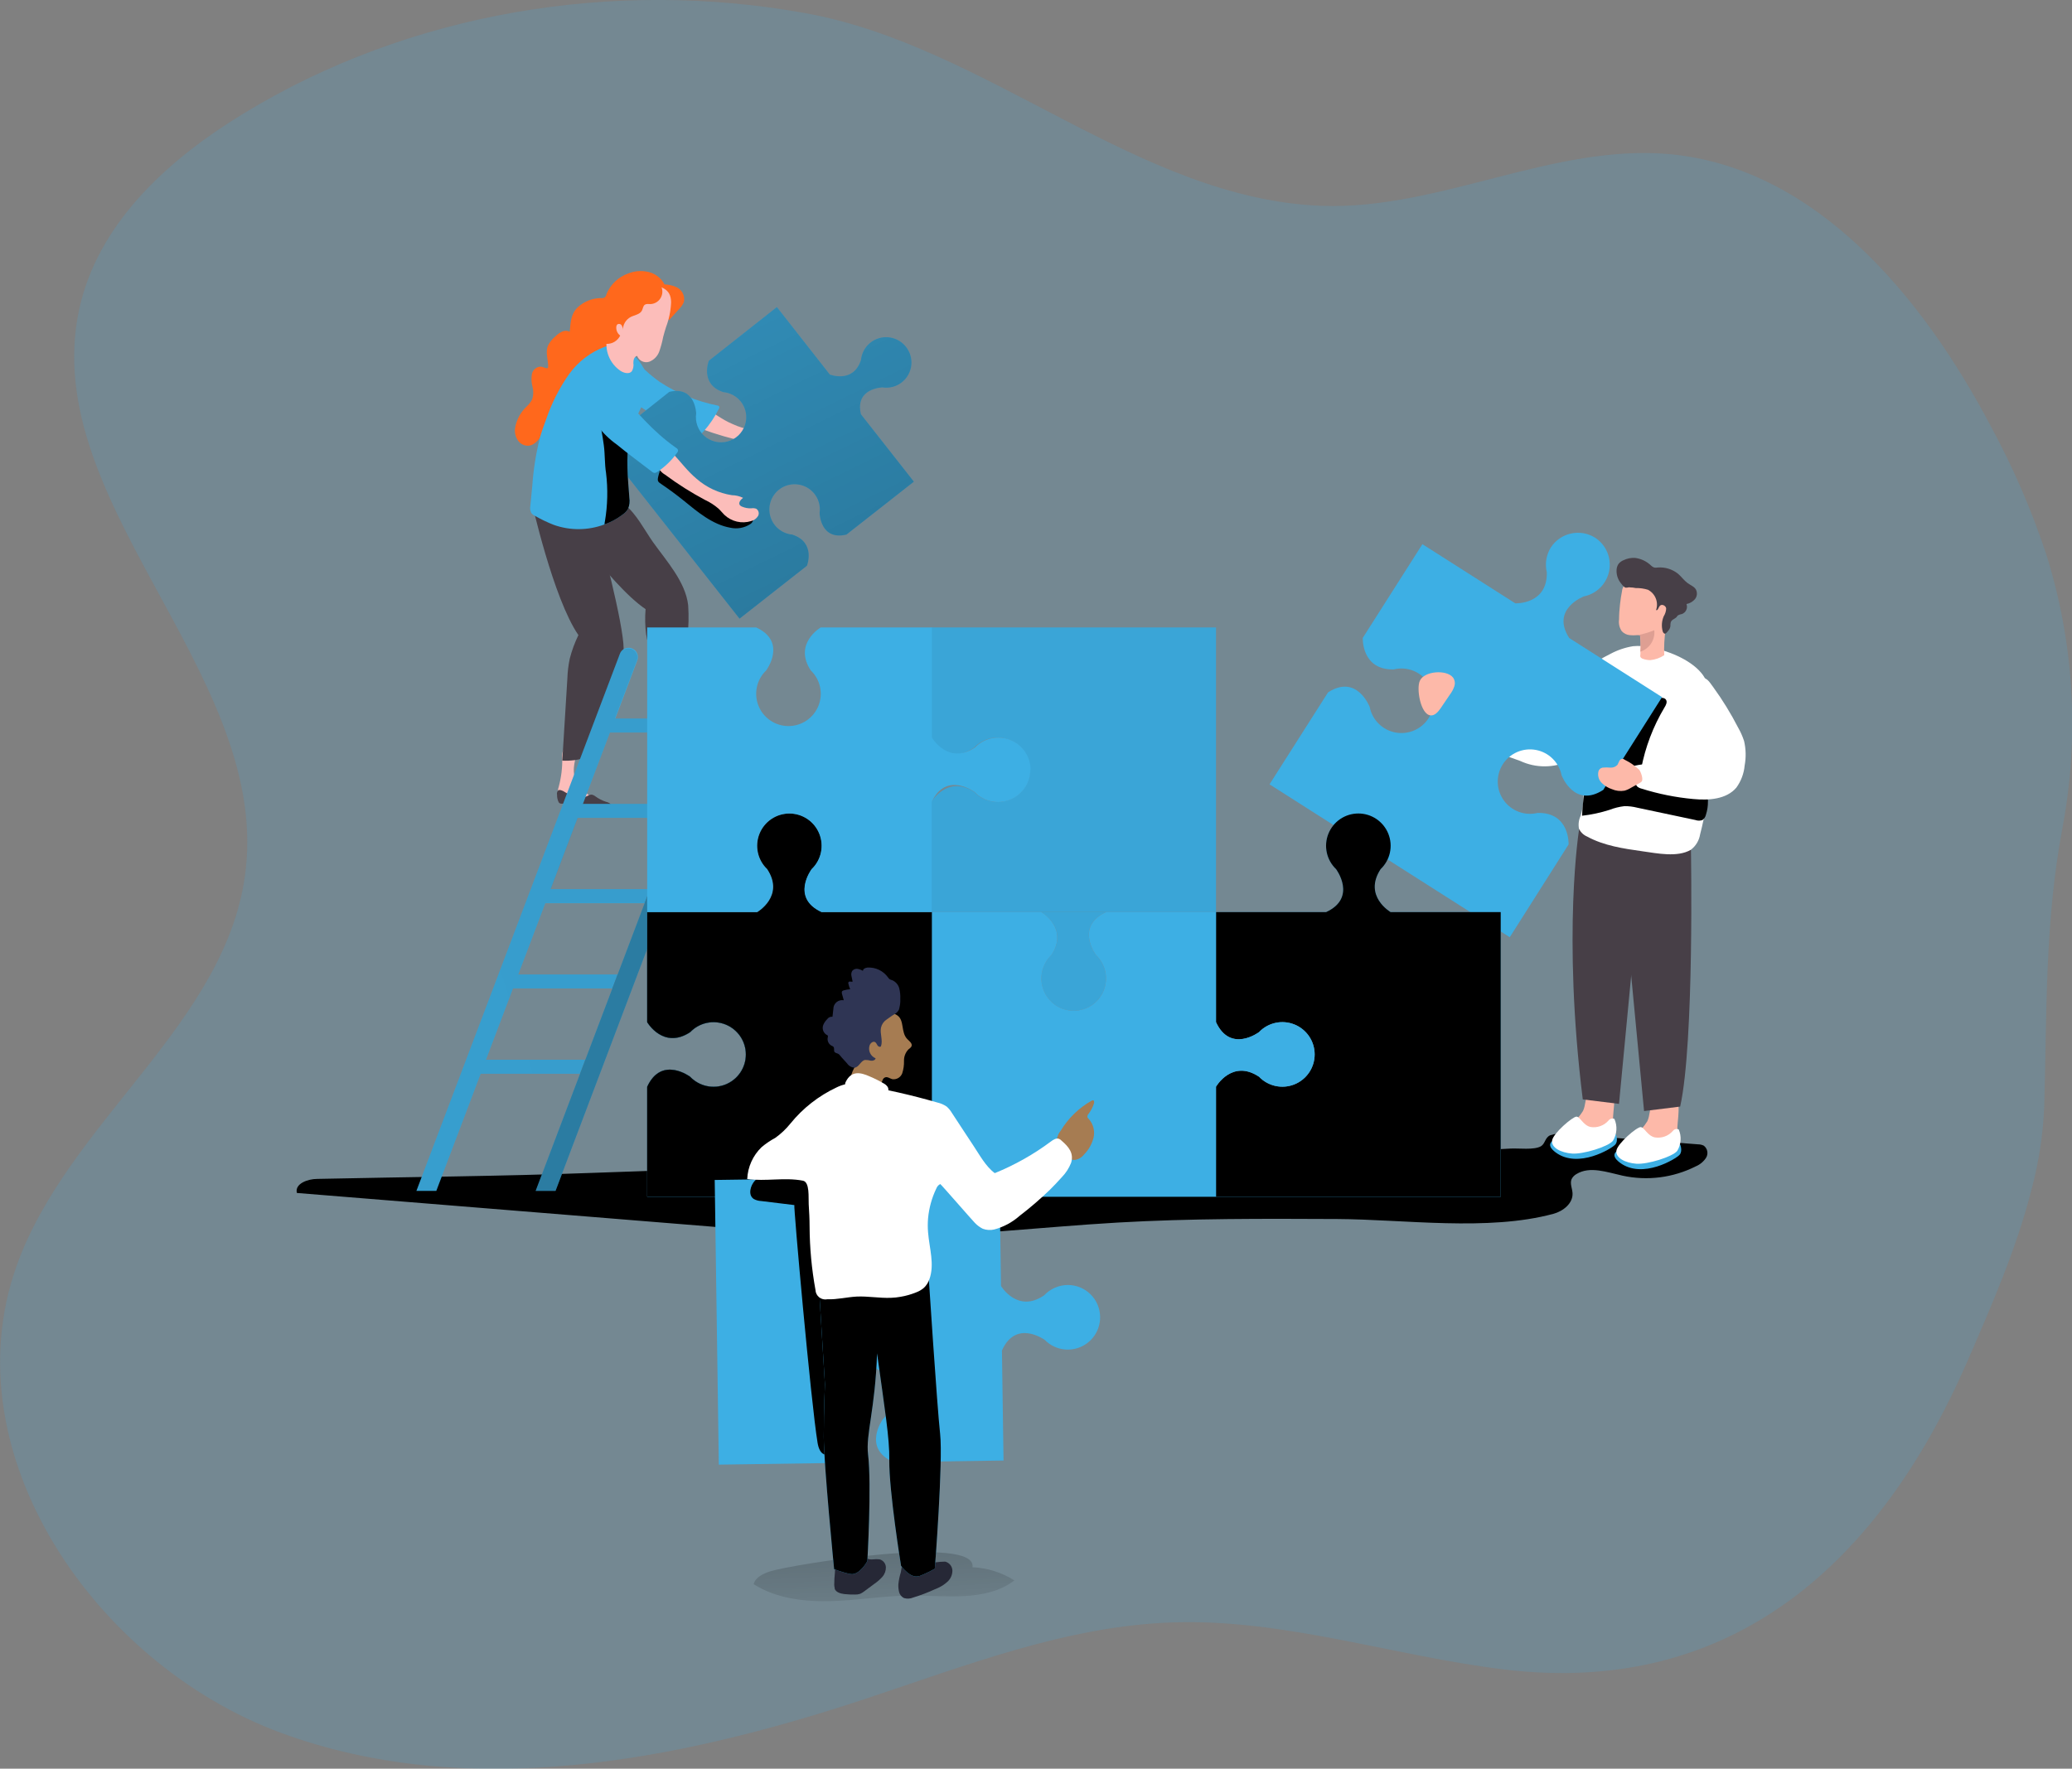 <svg width="561" height="479" viewBox="0 0 561 479" fill="none" xmlns="http://www.w3.org/2000/svg">
<rect x="0" y="0" width="561" height="479" fill="#808080" stroke="none"/>
<g clip-path="url(#clip0)">
<path opacity="0.18" d="M549.995 322.338C545.917 338.407 538.846 354.444 532.65 368.746C509.111 422.75 469.39 459.682 407.196 452.133C377.222 448.486 347.885 438.421 317.704 439.393C288.829 440.284 261.34 451.162 233.914 460.223C182.949 477.089 126.521 487.887 76.113 469.317C25.705 450.748 -13.49 393.622 4.443 342.978C18.395 303.45 62.018 276.934 66.557 235.272C72.53 181.124 8.441 134.414 21.963 81.572C27.712 59.324 46.219 42.761 65.825 30.816C110.865 3.281 166.242 -5.813 217.988 3.551C267.201 12.39 308.148 53.829 357.744 55.74C389.725 56.951 420.495 38.779 452.348 41.773C491.751 45.58 520.642 80.473 539.069 115.526C545.001 126.468 549.962 137.91 553.897 149.718C561.553 173.783 563.107 199.373 558.42 224.187C553.642 249.669 554.215 273.557 553.482 299.692C553.161 307.346 551.991 314.941 549.995 322.338Z" fill="#3DAFE4"/>
<path d="M208.671 425.521C206.728 426.127 204.546 427.114 204.052 429.041C210.168 432.927 217.733 433.819 224.964 433.628C232.194 433.436 239.409 432.162 246.656 432.115C256.212 432.115 266.978 433.819 274.655 428.022C271.245 425.863 267.331 424.633 263.299 424.454C264.717 415.536 214.341 423.754 208.671 425.521Z" fill="url(#paint0_linear)"/>
<path d="M85.892 319.28C83.312 319.28 79.745 320.586 80.382 323.087L198.127 332.642C211.984 333.773 225.856 334.888 239.776 334.888C260.799 334.888 281.726 332.308 302.702 331.097C322.451 329.967 342.232 330.046 361.997 330.142C380.296 330.237 402.801 333.534 420.575 328.74C423.25 328.024 425.942 325.874 425.767 323.118C425.687 321.844 425.018 320.523 425.512 319.344C425.799 318.766 426.254 318.288 426.818 317.974C430.465 315.729 435.116 317.481 439.32 318.404C446.013 319.859 453.002 318.971 459.117 315.888C460.264 315.411 461.24 314.601 461.92 313.563C462.245 313.039 462.362 312.412 462.25 311.806C462.139 311.2 461.805 310.657 461.315 310.282C460.82 310.038 460.275 309.912 459.723 309.916L423.681 307.113C422.35 306.907 420.989 307.027 419.715 307.463C418.297 308.085 418.377 309.741 417.23 310.426C415.367 311.525 411.13 310.935 408.996 311.063C403.533 311.365 398.07 311.668 392.592 311.939C381.687 312.459 370.762 312.899 359.815 313.26C337.517 314.009 315.109 314.455 292.764 314.853C248.567 315.57 204.355 315.952 160.174 317.656C135.408 318.58 110.658 318.739 85.892 319.28Z" fill="url(#paint1_linear)"/>
<path d="M176.435 73.912C174.363 73.192 172.099 73.248 170.065 74.071C168.752 74.539 167.553 75.277 166.543 76.237C165.534 77.197 164.737 78.358 164.204 79.645C164.193 79.812 164.147 79.975 164.069 80.123C163.99 80.271 163.881 80.401 163.748 80.504C163.615 80.606 163.462 80.679 163.299 80.718C163.136 80.756 162.967 80.76 162.802 80.728C160.484 80.722 158.248 81.58 156.527 83.133C154.52 84.964 154.52 87.21 154.25 89.837C153.921 89.672 153.558 89.586 153.19 89.586C152.823 89.586 152.46 89.672 152.131 89.837C151.475 90.161 150.878 90.591 150.363 91.111C149.485 91.817 148.782 92.716 148.309 93.739C147.672 95.475 148.388 97.386 148.42 99.234C148.432 99.316 148.425 99.4 148.4 99.48C148.375 99.56 148.333 99.633 148.277 99.695C148.212 99.723 148.141 99.738 148.07 99.738C147.999 99.738 147.928 99.723 147.863 99.695C147.369 99.6 146.923 99.345 146.43 99.297C145.852 99.303 145.294 99.509 144.853 99.881C144.411 100.253 144.112 100.768 144.009 101.336C143.821 102.476 143.881 103.644 144.184 104.76C144.48 105.876 144.447 107.054 144.088 108.152C143.707 108.873 143.206 109.525 142.607 110.079C140.88 111.689 139.756 113.841 139.422 116.179C139.328 117.308 139.632 118.435 140.282 119.364C140.615 119.822 141.062 120.187 141.579 120.421C142.095 120.656 142.663 120.752 143.228 120.702C145.872 120.351 146.796 116.64 149.312 115.765C151.829 114.889 154.648 111.926 156.272 109.585C157.578 107.706 158.852 105.524 161.05 104.808C161.774 104.654 162.471 104.396 163.121 104.043C163.553 103.706 163.911 103.283 164.172 102.801C165.082 101.459 165.785 99.988 166.258 98.437C167.055 95.379 166.258 91.939 167.739 89.121C168.162 88.312 168.751 87.602 169.467 87.037C170.184 86.471 171.011 86.063 171.896 85.84C172.645 85.649 173.489 85.601 174.174 85.394C175.04 85.144 175.858 84.751 176.595 84.231C177.563 83.674 178.397 82.91 179.036 81.993C179.674 81.076 180.103 80.03 180.29 78.928C180.433 76.683 178.41 74.676 176.435 73.912Z" fill="#FF681C"/>
<path d="M182.949 77.686C183.745 77.993 184.405 78.574 184.811 79.324C185.217 80.074 185.342 80.945 185.163 81.779C184.891 82.453 184.484 83.065 183.969 83.578L181.086 86.764L179.891 82.336C179.768 81.505 179.356 80.745 178.729 80.186C178.319 79.951 177.855 79.828 177.383 79.828C176.911 79.828 176.447 79.951 176.037 80.186C175.193 80.616 174.444 81.285 173.696 81.779C173.489 81.906 173.202 82.049 172.979 81.922C172.756 81.795 172.724 81.333 172.836 81.014C174.206 77.224 179.445 76.173 182.949 77.686Z" fill="#FF681C"/>
<path d="M184.908 197.496C184.996 198.987 185.492 200.425 186.342 201.652C187.632 203.245 189.782 204.041 191.566 205.204C191.749 205.297 191.91 205.429 192.037 205.592C192.163 205.754 192.253 205.943 192.298 206.143C192.288 206.337 192.22 206.524 192.104 206.68C191.988 206.836 191.828 206.954 191.645 207.019C191.267 207.126 190.871 207.153 190.483 207.099C188.663 206.813 186.828 206.638 184.988 206.573C184.064 206.573 182.997 206.669 182.408 205.952C182.028 205.345 181.897 204.615 182.041 203.914C182.205 201.28 181.99 198.636 181.404 196.062C181.209 195.434 181.139 194.774 181.197 194.119C181.257 193.817 181.395 193.535 181.597 193.301C181.799 193.068 182.059 192.892 182.351 192.791C182.642 192.689 182.955 192.666 183.259 192.723C183.562 192.78 183.845 192.916 184.08 193.116C185.131 194.024 184.781 196.269 184.908 197.496Z" fill="#FCBDBA"/>
<path d="M155.444 207.354C155.228 208.831 155.415 210.338 155.985 211.717C156.925 213.613 158.884 214.743 160.397 216.24C160.561 216.366 160.694 216.527 160.785 216.712C160.876 216.897 160.923 217.101 160.923 217.307C160.876 217.495 160.773 217.664 160.628 217.792C160.483 217.92 160.302 218.001 160.11 218.024C159.722 218.064 159.33 218.015 158.964 217.881C157.233 217.249 155.468 216.717 153.676 216.288C152.768 216.129 151.701 215.97 151.271 215.173C151.01 214.508 151.01 213.768 151.271 213.103C151.963 210.55 152.284 207.912 152.227 205.267C152.162 204.614 152.227 203.953 152.418 203.325C152.538 203.04 152.73 202.792 152.975 202.605C153.221 202.417 153.511 202.298 153.817 202.258C154.123 202.217 154.434 202.258 154.719 202.375C155.005 202.493 155.255 202.683 155.444 202.926C156.352 203.993 155.555 206.127 155.444 207.354Z" fill="#FCBDBA"/>
<path d="M149.647 135.688C149.647 135.688 164.841 158.239 174.795 164.975C174.604 167.23 174.652 169.499 174.938 171.744C175.448 175.391 177.216 178.592 177.789 182.175L179.7 194.231C179.78 194.773 179.939 195.425 180.465 195.617C180.781 195.718 181.12 195.718 181.436 195.617L185.641 194.47C185.389 187.226 185.543 179.974 186.103 172.747C186.448 169.825 186.522 166.876 186.326 163.94C185.625 157.57 180.401 151.884 176.77 146.772C174.588 143.683 172.247 139.064 169.189 136.723C166.64 134.78 163.041 135.704 159.84 136.022C157.439 136.251 155.017 136.079 152.673 135.513C152.194 135.288 151.666 135.187 151.138 135.217C150.609 135.248 150.097 135.41 149.647 135.688Z" fill="#473F47"/>
<path d="M143.865 135.544C143.865 135.544 149.774 162.093 156.607 171.999C155.614 174.038 154.829 176.172 154.265 178.369C153.888 180.167 153.67 181.995 153.612 183.831L152.243 206C154.36 206.111 156.48 205.841 158.502 205.204L166.274 185.663C167.758 182.55 168.634 179.183 168.854 175.741C168.854 169.084 162.484 144.781 161.735 143.555C160.063 140.8 156.384 140.37 153.294 139.478C150.974 138.822 148.782 137.778 146.812 136.389C145.84 135.783 144.964 135.194 143.865 135.544Z" fill="#473F47"/>
<path d="M198.414 114.873C201.652 116.367 205.245 116.919 208.782 116.465C209.82 116.179 210.907 116.125 211.968 116.306C211.506 116.959 211.06 117.899 211.713 118.456C211.913 118.587 212.143 118.663 212.382 118.679C213.241 118.79 214.114 118.697 214.93 118.408C215.315 118.217 215.742 118.124 216.172 118.137C216.552 118.232 216.878 118.472 217.081 118.806C217.284 119.14 217.347 119.541 217.255 119.921C217.03 120.679 216.53 121.326 215.854 121.737C214.76 122.461 213.493 122.881 212.183 122.954C210.873 123.027 209.567 122.75 208.4 122.151C207.731 121.784 207.11 121.323 206.425 120.956C205.108 120.356 203.715 119.938 202.284 119.714C198.097 118.847 193.982 117.666 189.973 116.179C189.366 116.034 188.794 115.767 188.293 115.395C187.792 115.023 187.372 114.552 187.058 114.013C186.246 112.006 187.743 108.646 190.132 109.952C192.903 111.56 195.404 113.63 198.414 114.873Z" fill="#FCBDBA"/>
<path d="M178.633 103.438C183.363 106.53 188.638 108.692 194.178 109.808C194.417 109.808 194.703 109.968 194.767 110.207C194.792 110.369 194.752 110.535 194.655 110.668C193.524 112.945 192.094 115.061 190.403 116.959C190.222 117.2 189.987 117.396 189.718 117.532C189.454 117.61 189.176 117.633 188.902 117.6C188.629 117.567 188.364 117.479 188.126 117.341C184.547 115.908 181.043 114.315 177.614 112.564C174.562 111.225 171.843 109.229 169.651 106.719C168.557 105.416 167.91 103.798 167.803 102.1C167.803 100.221 169.523 96.845 171.896 97.769C172.963 98.183 173.903 99.504 174.715 100.253C175.955 101.394 177.263 102.458 178.633 103.438Z" fill="#3DAFE4"/>
<path d="M178.633 103.438C183.363 106.53 188.638 108.692 194.178 109.808C194.417 109.808 194.703 109.968 194.767 110.207C194.792 110.369 194.752 110.535 194.655 110.668C193.524 112.945 192.094 115.061 190.403 116.959C190.222 117.2 189.987 117.396 189.718 117.532C189.454 117.61 189.176 117.633 188.902 117.6C188.629 117.567 188.364 117.479 188.126 117.341C184.547 115.908 181.043 114.315 177.614 112.564C174.562 111.225 171.843 109.229 169.651 106.719C168.557 105.416 167.91 103.798 167.803 102.1C167.803 100.221 169.523 96.845 171.896 97.769C172.963 98.183 173.903 99.504 174.715 100.253C175.955 101.394 177.263 102.458 178.633 103.438Z" fill="url(#paint2_linear)"/>
<path d="M245.302 93.946C246.153 95.019 246.661 96.324 246.76 97.689C246.858 99.055 246.543 100.419 245.856 101.603C245.168 102.788 244.14 103.737 242.905 104.329C241.67 104.92 240.285 105.126 238.931 104.919C238.931 104.919 231.398 105.094 233.102 112.197L247.436 130.448L229.184 144.781C222.081 146.485 221.906 138.953 221.906 138.953C222.101 137.6 221.886 136.221 221.289 134.992C220.691 133.763 219.74 132.742 218.556 132.059C217.372 131.377 216.011 131.065 214.649 131.164C213.286 131.263 211.984 131.768 210.912 132.614C209.839 133.46 209.045 134.608 208.631 135.91C208.218 137.212 208.204 138.609 208.592 139.918C208.98 141.228 209.752 142.392 210.808 143.259C211.864 144.126 213.155 144.656 214.516 144.781C220.998 146.915 218.482 153.222 218.482 153.222L200.23 167.555L163.137 120.463L181.213 106.13C188.317 104.425 188.492 111.958 188.492 111.958C188.323 113.075 188.434 114.216 188.815 115.28C189.196 116.343 189.836 117.295 190.676 118.05C191.517 118.804 192.531 119.339 193.629 119.604C194.727 119.87 195.874 119.858 196.966 119.571C198.059 119.283 199.063 118.729 199.888 117.957C200.713 117.186 201.333 116.221 201.693 115.151C202.053 114.08 202.141 112.937 201.95 111.823C201.758 110.71 201.293 109.662 200.596 108.773C200.015 108.043 199.292 107.438 198.471 106.994C197.65 106.551 196.747 106.278 195.818 106.193C189.4 104.075 191.916 97.705 191.916 97.705L210.343 83.165L224.677 101.431C224.677 101.431 231.048 103.948 233.118 97.466C233.255 96.109 233.795 94.823 234.668 93.775C235.542 92.728 236.709 91.965 238.02 91.587C239.331 91.208 240.725 91.231 242.023 91.651C243.32 92.072 244.463 92.871 245.302 93.946Z" fill="#3DAFE4"/>
<path d="M245.302 93.946C246.153 95.019 246.661 96.324 246.76 97.689C246.858 99.055 246.543 100.419 245.856 101.603C245.168 102.788 244.14 103.737 242.905 104.329C241.67 104.92 240.285 105.126 238.931 104.919C238.931 104.919 231.398 105.094 233.102 112.197L247.436 130.448L229.184 144.781C222.081 146.485 221.906 138.953 221.906 138.953C222.101 137.6 221.886 136.221 221.289 134.992C220.691 133.763 219.74 132.742 218.556 132.059C217.372 131.377 216.011 131.065 214.649 131.164C213.286 131.263 211.984 131.768 210.912 132.614C209.839 133.46 209.045 134.608 208.631 135.91C208.218 137.212 208.204 138.609 208.592 139.918C208.98 141.228 209.752 142.392 210.808 143.259C211.864 144.126 213.155 144.656 214.516 144.781C220.998 146.915 218.482 153.222 218.482 153.222L200.23 167.555L163.137 120.463L181.213 106.13C188.317 104.425 188.492 111.958 188.492 111.958C188.323 113.075 188.434 114.216 188.815 115.28C189.196 116.343 189.836 117.295 190.676 118.05C191.517 118.804 192.531 119.339 193.629 119.604C194.727 119.87 195.874 119.858 196.966 119.571C198.059 119.283 199.063 118.729 199.888 117.957C200.713 117.186 201.333 116.221 201.693 115.151C202.053 114.08 202.141 112.937 201.95 111.823C201.758 110.71 201.293 109.662 200.596 108.773C200.015 108.043 199.292 107.438 198.471 106.994C197.65 106.551 196.747 106.278 195.818 106.193C189.4 104.075 191.916 97.705 191.916 97.705L210.343 83.165L224.677 101.431C224.677 101.431 231.048 103.948 233.118 97.466C233.255 96.109 233.795 94.823 234.668 93.775C235.542 92.728 236.709 91.965 238.02 91.587C239.331 91.208 240.725 91.231 242.023 91.651C243.32 92.072 244.463 92.871 245.302 93.946Z" fill="url(#paint3_linear)"/>
<path d="M184.988 135.481C188.89 138.666 192.951 142.09 197.729 142.918C198.649 143.124 199.6 143.144 200.527 142.977C201.454 142.81 202.339 142.46 203.128 141.947C203.401 141.784 203.623 141.549 203.769 141.268C203.916 140.987 203.98 140.67 203.957 140.354C203.781 139.574 202.826 139.303 202.045 139.16C198.395 138.66 194.89 137.402 191.757 135.465C190.595 134.642 189.493 133.737 188.46 132.757L180.704 125.846C180.609 125.73 180.49 125.638 180.355 125.574C180.22 125.511 180.072 125.478 179.923 125.479C179.605 125.479 179.414 125.846 179.27 126.132C178.789 127.11 178.426 128.142 178.187 129.206C177.948 130.368 178.187 130.528 179.191 131.197C181.197 132.556 183.13 133.984 184.988 135.481Z" fill="url(#paint4_linear)"/>
<path d="M188.587 129.652C191.286 132.013 194.6 133.559 198.143 134.111C199.197 134.125 200.236 134.37 201.185 134.828C200.532 135.321 199.832 136.165 200.325 136.818C200.484 137 200.687 137.137 200.915 137.216C201.708 137.555 202.569 137.708 203.431 137.662C203.857 137.597 204.293 137.63 204.705 137.758C204.872 137.855 205.017 137.984 205.134 138.137C205.25 138.291 205.335 138.466 205.384 138.652C205.433 138.839 205.445 139.033 205.418 139.224C205.392 139.415 205.328 139.598 205.231 139.765C204.815 140.439 204.152 140.925 203.383 141.118C202.132 141.513 200.799 141.564 199.521 141.267C198.244 140.97 197.069 140.336 196.121 139.43C195.563 138.889 195.101 138.268 194.528 137.742C193.432 136.797 192.21 136.009 190.897 135.401C187.119 133.394 183.499 131.105 180.067 128.553C179.525 128.245 179.051 127.832 178.673 127.336C178.295 126.841 178.022 126.274 177.869 125.67C177.646 123.504 180.019 120.685 181.962 122.628C184.223 124.922 186.055 127.549 188.587 129.652Z" fill="#FCBDBA"/>
<path d="M143.865 138.953C144.151 139.294 144.51 139.567 144.917 139.749C146.519 140.663 148.185 141.461 149.902 142.138C154.362 143.734 159.244 143.695 163.678 142.026C165.452 141.388 167.117 140.48 168.615 139.335C169.184 138.948 169.662 138.442 170.017 137.854C170.44 136.893 170.572 135.831 170.399 134.796C170.001 129.429 169.412 123.887 170.399 118.679C170.716 116.89 171.251 115.146 171.992 113.487C173.281 111.223 174.348 108.839 175.177 106.368C175.461 104.85 175.41 103.288 175.028 101.792C174.646 100.295 173.941 98.9 172.963 97.705C170.893 95.061 167.102 92.72 163.758 93.914C159.894 95.37 156.544 97.928 154.122 101.272C151.482 105.016 149.39 109.119 147.911 113.455C147.274 115.159 146.653 116.863 146.159 118.615C145.104 122.853 144.422 127.175 144.12 131.531C143.945 133.347 143.786 135.162 143.595 136.978C143.444 137.647 143.54 138.348 143.865 138.953Z" fill="#3DAFE4"/>
<path d="M163.678 142.026C165.452 141.388 167.117 140.48 168.615 139.335C169.184 138.948 169.662 138.442 170.017 137.854C170.44 136.893 170.572 135.831 170.399 134.796C170.001 129.429 169.412 123.887 170.399 118.679C169.762 118.042 169.045 117.469 168.345 116.895C166.752 115.589 164.458 113.009 162.149 113.185C162.707 115.621 163.153 118.106 163.487 120.59C163.821 123.074 163.694 125.654 164.092 128.107C164.62 132.447 164.519 136.84 163.79 141.15C163.722 141.437 163.684 141.731 163.678 142.026Z" fill="url(#paint5_linear)"/>
<path d="M183.061 121.291C183.185 121.354 183.296 121.442 183.386 121.548C183.476 121.655 183.544 121.779 183.586 121.912C183.591 122.177 183.494 122.433 183.316 122.629C181.868 124.671 180.054 126.426 177.964 127.804C177.763 127.965 177.52 128.064 177.264 128.091C176.97 128.06 176.695 127.931 176.483 127.725C173.298 125.288 170.112 122.947 167.007 120.399C164.998 118.974 163.225 117.244 161.751 115.271C160.668 113.49 159.842 111.565 159.298 109.553C157.403 103.581 163.137 100.985 166.975 105.365C172.04 111.162 176.658 116.816 183.061 121.291Z" fill="#3DAFE4"/>
<path d="M182.28 206.175C182.197 205.977 182.168 205.761 182.196 205.548C182.224 205.336 182.308 205.134 182.44 204.965C182.79 204.63 183.363 204.79 183.809 204.965C184.794 205.442 185.824 205.821 186.883 206.096C187.95 206.376 189.083 206.257 190.069 205.761C190.61 205.443 191.136 204.965 191.757 205.013C192.07 205.059 192.368 205.173 192.633 205.347C193.589 205.843 194.615 206.192 195.675 206.382C196.121 206.42 196.552 206.562 196.933 206.796C197.048 206.877 197.132 206.995 197.172 207.131C197.172 207.449 196.869 207.688 196.567 207.8C193.254 209.09 189.543 208.612 186.007 208.23C185.611 208.174 185.209 208.174 184.813 208.23C184.223 208.341 183.507 208.644 183.013 208.23C182.59 207.622 182.337 206.913 182.28 206.175Z" fill="#473F47"/>
<path d="M150.825 215.253C150.773 215.047 150.774 214.831 150.827 214.625C150.88 214.419 150.983 214.23 151.128 214.074C151.526 213.788 152.068 214.074 152.498 214.25C153.423 214.838 154.398 215.344 155.412 215.762C156.44 216.144 157.57 216.144 158.598 215.762C159.171 215.524 159.744 215.11 160.365 215.237C160.667 215.325 160.948 215.471 161.194 215.667C162.071 216.309 163.043 216.809 164.076 217.148C164.52 217.24 164.935 217.436 165.287 217.721C165.338 217.765 165.38 217.818 165.411 217.878C165.441 217.939 165.458 218.004 165.462 218.072C165.462 218.39 165.112 218.581 164.793 218.661C161.337 219.537 157.722 218.661 154.265 217.785C153.877 217.672 153.475 217.613 153.071 217.61C152.482 217.61 151.733 217.865 151.287 217.323C150.965 216.682 150.806 215.971 150.825 215.253Z" fill="#473F47"/>
<path d="M180.321 88.611C180.051 89.487 179.78 90.363 179.557 91.255C179.304 92.585 178.953 93.894 178.506 95.172C178.279 95.81 177.916 96.39 177.443 96.874C176.971 97.358 176.398 97.734 175.766 97.975C175.122 98.181 174.423 98.131 173.814 97.834C173.206 97.537 172.736 97.017 172.501 96.383C171.737 96.558 171.466 97.498 171.482 98.294C171.61 99.073 171.464 99.872 171.068 100.555C170.351 101.399 168.95 101.049 168.01 100.444C166.588 99.485 165.482 98.126 164.832 96.538C164.183 94.951 164.02 93.206 164.363 91.525C165.143 87.974 165.112 83.722 167.134 80.648C167.861 79.611 168.787 78.728 169.858 78.052C170.796 77.365 171.891 76.922 173.043 76.762C173.85 76.715 174.659 76.779 175.448 76.953C178.824 77.527 181.691 78.02 181.707 81.89C181.603 84.19 181.136 86.458 180.321 88.611Z" fill="#FCBDBA"/>
<path d="M176.165 82.352C175.639 82.352 175.034 82.225 174.572 82.543C174.11 82.862 174.078 83.579 173.791 84.136C173.234 85.171 171.817 85.314 170.749 85.856C170.103 86.202 169.565 86.719 169.194 87.352C168.823 87.984 168.634 88.706 168.647 89.439C168.668 88.97 168.552 88.506 168.313 88.102C168.249 88.006 168.166 87.924 168.07 87.861C167.974 87.799 167.865 87.756 167.752 87.737C167.639 87.718 167.523 87.722 167.411 87.749C167.299 87.776 167.194 87.825 167.102 87.894C166.959 88.065 166.875 88.277 166.863 88.5C166.82 88.954 166.894 89.413 167.078 89.831C167.262 90.249 167.55 90.613 167.915 90.889C167.584 91.572 167.065 92.146 166.419 92.543C165.772 92.941 165.026 93.146 164.267 93.134C163.788 93.145 163.32 92.988 162.945 92.688C162.71 92.446 162.535 92.151 162.436 91.828C161.528 89.28 162.914 86.557 163.248 83.865C163.28 82.915 163.435 81.973 163.71 81.062C164.005 80.419 164.409 79.832 164.904 79.326C166.391 77.541 168.359 76.22 170.574 75.52C172.708 74.931 176.945 75.234 178.617 76.922C178.997 77.405 179.236 77.983 179.311 78.592C179.385 79.202 179.29 79.821 179.037 80.38C178.784 80.94 178.383 81.42 177.876 81.768C177.37 82.115 176.778 82.318 176.165 82.352Z" fill="#FF681C"/>
<path d="M175.225 324.122V294.325C179.143 285.82 186.867 291.617 186.867 291.617C188.073 292.881 189.63 293.755 191.337 294.125C193.044 294.496 194.823 294.347 196.444 293.698C198.066 293.048 199.456 291.928 200.435 290.481C201.414 289.035 201.937 287.328 201.937 285.581C201.937 283.835 201.414 282.128 200.435 280.681C199.456 279.235 198.066 278.115 196.444 277.465C194.823 276.816 193.044 276.667 191.337 277.037C189.63 277.408 188.073 278.282 186.867 279.545C179.573 284.323 175.225 276.838 175.225 276.838V247.025H205.024C205.024 247.025 212.573 242.677 207.731 235.383C206.467 234.177 205.594 232.621 205.223 230.914C204.852 229.207 205.001 227.428 205.651 225.807C206.3 224.185 207.42 222.795 208.867 221.817C210.314 220.838 212.021 220.314 213.767 220.314C215.514 220.314 217.221 220.838 218.668 221.817C220.114 222.795 221.235 224.185 221.884 225.807C222.534 227.428 222.683 229.207 222.312 230.914C221.941 232.621 221.067 234.177 219.804 235.383C219.804 235.383 214.006 243.107 222.511 247.025H252.31V324.122H175.225Z" fill="url(#paint6_linear)"/>
<path d="M118.128 322.529H112.745L167.851 177.031C168.036 176.561 168.359 176.158 168.776 175.874C169.194 175.59 169.687 175.438 170.192 175.438C170.6 175.438 171.002 175.536 171.363 175.725C171.724 175.914 172.034 176.188 172.266 176.523C172.498 176.859 172.645 177.245 172.694 177.65C172.743 178.055 172.694 178.465 172.549 178.847L118.128 322.529Z" fill="#3DAFE4"/>
<path d="M150.411 322.529H145.028L200.739 175.406H206.123L150.411 322.529Z" fill="#3DAFE4"/>
<path d="M192.043 198.387H163.567L165 194.597H193.477L192.043 198.387Z" fill="#3DAFE4"/>
<path d="M183.284 221.496H154.807L156.256 217.706H184.733L183.284 221.496Z" fill="#3DAFE4"/>
<path d="M174.54 244.604H146.063L147.497 240.798H175.973L174.54 244.604Z" fill="#3DAFE4"/>
<path d="M165.796 267.697H137.319L138.753 263.906H167.23L165.796 267.697Z" fill="#3DAFE4"/>
<path d="M157.037 290.805H128.56L130.009 287.015H158.47L157.037 290.805Z" fill="#3DAFE4"/>
<path d="M165.143 198.388L157.817 217.706H184.781L183.348 221.496H156.431L149.121 240.798H176.021L174.588 244.588H147.64L140.33 263.906H167.262L165.828 267.697H138.896L131.57 287.015H158.486L157.037 290.805H130.137L118.128 322.529H112.745L167.851 177.031C168.09 176.532 168.488 176.126 168.981 175.875C169.475 175.624 170.038 175.544 170.582 175.645C171.126 175.747 171.622 176.025 171.992 176.437C172.362 176.849 172.586 177.371 172.629 177.923C172.629 178.227 172.575 178.529 172.47 178.815L166.497 194.597H193.397L191.964 198.388H165.143Z" fill="url(#paint7_linear)"/>
<path d="M150.411 322.529H145.028L200.739 175.406H206.123L150.411 322.529Z" fill="url(#paint8_linear)"/>
<path d="M417.485 196.731C416.689 197.404 415.736 197.865 414.714 198.069C413.775 198.108 412.84 197.94 411.974 197.575L398.723 193.164C397.722 193.944 397.054 195.074 396.853 196.327C396.652 197.58 396.933 198.863 397.64 199.916C398.939 201.339 400.629 202.348 402.498 202.815L411.592 206.08C413.691 207.06 415.982 207.562 418.298 207.548C420.615 207.534 422.899 207.006 424.986 206C427.694 205.092 430.672 203.962 431.978 201.414C433.284 198.865 432.329 195.489 432.711 192.511C433.214 190.619 433.57 188.692 433.778 186.746C433.778 185.074 432.408 182.557 430.417 182.908C428.697 183.21 427.551 186.204 426.643 187.463C424.083 191.003 420.995 194.129 417.485 196.731Z" fill="white"/>
<path d="M397.067 192.415C396.929 192.057 396.717 191.732 396.446 191.46C396.312 191.323 396.141 191.23 395.954 191.19C395.767 191.15 395.573 191.167 395.395 191.237C395.221 191.344 395.081 191.498 394.991 191.681C394.901 191.864 394.864 192.069 394.885 192.272C394.898 192.344 394.896 192.418 394.88 192.489C394.863 192.56 394.833 192.627 394.79 192.686C394.694 192.782 394.519 192.686 394.376 192.686C392.878 192.399 391.349 192.177 389.821 192.017C389.657 191.984 389.487 191.997 389.329 192.053C389.172 192.109 389.032 192.207 388.926 192.336C388.82 192.465 388.75 192.621 388.726 192.786C388.701 192.952 388.721 193.121 388.785 193.275C388.951 193.783 389.205 194.257 389.534 194.677C390.314 195.951 390.601 197.623 391.843 198.451C392.603 198.895 393.486 199.08 394.36 198.977C395.236 198.977 396.096 198.77 396.972 198.818C397.551 198.941 398.154 198.874 398.692 198.626C398.892 198.476 399.052 198.278 399.155 198.05C399.258 197.821 399.301 197.57 399.281 197.321C399.189 196.534 398.91 195.78 398.469 195.123C397.975 194.263 397.513 193.339 397.067 192.415Z" fill="#FDB9A9"/>
<path d="M434.017 292.159C428.952 291.012 429.94 298.194 428.602 300.87C427.755 302.244 426.677 303.462 425.416 304.469C424.175 305.503 423.363 306.962 423.139 308.562C423.109 308.86 423.17 309.16 423.314 309.422C423.572 309.737 423.933 309.951 424.333 310.027C427.229 310.873 430.34 310.565 433.013 309.167C434.266 308.577 435.306 307.615 435.992 306.412C436.547 305.116 436.808 303.713 436.756 302.303C436.916 299.309 438.253 293.098 434.017 292.159Z" fill="#FDB9A9"/>
<path d="M429.526 306.97C429.526 306.97 415.096 307.591 421.212 312.114C427.328 316.637 436.454 311.015 437.345 309.98C438.237 308.945 437.505 307.177 437.505 307.177L429.526 306.97Z" fill="#3DAFE4"/>
<path d="M436.709 308.96C435.434 310.553 428.65 312.639 425.64 312.416C422.629 312.193 419.938 310.824 420.24 308.865C420.543 306.906 425.831 302.399 426.834 302.415C427.837 302.431 428.618 304.74 430.625 305.218C431.521 305.366 432.441 305.284 433.297 304.977C434.153 304.67 434.916 304.15 435.514 303.466C435.693 303.227 435.947 303.054 436.236 302.976C436.525 302.898 436.831 302.919 437.107 303.036C437.526 303.982 437.709 305.015 437.64 306.047C437.571 307.08 437.251 308.079 436.709 308.96Z" fill="white"/>
<path d="M451.425 294.994C446.36 293.815 447.347 301.013 446.01 303.673C445.163 305.052 444.086 306.275 442.824 307.288C441.584 308.316 440.772 309.77 440.547 311.365C440.52 311.668 440.581 311.972 440.722 312.241C440.984 312.551 441.343 312.764 441.741 312.846C444.638 313.685 447.746 313.377 450.421 311.986C451.671 311.385 452.71 310.419 453.4 309.215C453.952 307.924 454.213 306.526 454.164 305.122C454.323 302.096 455.661 295.901 451.425 294.994Z" fill="#FDB9A9"/>
<path d="M446.933 309.741C446.933 309.741 432.504 310.346 438.62 314.901C444.735 319.455 453.861 313.786 454.753 312.751C455.645 311.716 454.913 309.948 454.913 309.948L446.933 309.741Z" fill="#3DAFE4"/>
<path d="M454.116 311.699C452.842 313.292 446.057 315.394 443.047 315.171C440.037 314.948 437.346 313.579 437.648 311.62C437.951 309.661 443.238 305.154 444.242 305.25C445.245 305.345 446.026 307.575 448.032 308.037C448.928 308.189 449.847 308.109 450.703 307.805C451.559 307.501 452.323 306.983 452.922 306.301C453.099 306.059 453.353 305.885 453.643 305.807C453.932 305.729 454.24 305.751 454.514 305.871C454.918 306.804 455.092 307.819 455.023 308.833C454.954 309.847 454.643 310.83 454.116 311.699Z" fill="white"/>
<path d="M438.349 229.491L445.134 300.902L454.913 299.692C458.783 282.269 457.827 230.144 457.827 230.144L438.349 229.491Z" fill="#473F47"/>
<path d="M445.134 227.564L438.349 298.959L428.538 297.749C422.948 252.583 427.567 224.49 427.567 224.49L445.134 227.564Z" fill="#473F47"/>
<path d="M428.458 201.748C428.331 200.442 427.981 199.136 427.853 197.798C427.534 195.107 427.583 192.386 427.997 189.708C428.457 186.851 429.321 184.073 430.561 181.458C431.676 179.197 433.746 178.273 436.008 177.095C437.931 176.061 440.015 175.355 442.171 175.008C443.689 174.87 445.218 174.956 446.71 175.263C451.329 176.139 457.397 178.448 460.551 182.159C462.924 184.882 463.194 188.8 463.274 192.415C463.37 197.4 463.274 202.385 462.956 207.37C462.956 208.086 462.876 208.803 462.812 209.536C462.555 215.081 461.717 220.584 460.312 225.955C460.048 227.633 459.139 229.142 457.779 230.159C454.164 232.262 448.653 231.099 444.751 230.558C439.575 229.825 434.272 229.061 429.685 226.544C428.733 226.136 427.963 225.394 427.519 224.458C427.29 223.279 427.441 222.058 427.949 220.97C429.541 215.874 428.299 210.507 428.299 205.299C428.299 204.36 428.411 203.404 428.411 202.449C428.458 202.226 428.458 201.987 428.458 201.748Z" fill="white"/>
<path d="M444.704 210.969C445.931 211.733 447.285 212.272 448.701 212.562C452.922 213.788 457.254 214.441 461.443 215.747C461.727 215.802 461.992 215.934 462.207 216.129C462.378 216.393 462.457 216.707 462.43 217.021C462.45 218.247 462.267 219.469 461.888 220.636C461.766 221.219 461.431 221.735 460.949 222.085C460.337 222.308 459.666 222.308 459.054 222.085L443.27 218.741C442.141 218.452 440.979 218.313 439.814 218.327C438.434 218.487 437.079 218.825 435.785 219.33C433.364 220.105 430.873 220.639 428.347 220.923C428.481 217.91 428.849 214.912 429.446 211.956C429.678 211.083 430.009 210.238 430.433 209.44C430.943 208.652 431.541 207.925 432.217 207.274C434.765 204.615 436.533 201.286 439.113 198.626C440.467 197.225 442.155 196.333 443.35 194.836C443.828 194.231 447.969 189.023 447.57 188.466C448.367 189.453 450.342 188.466 451.058 189.485C451.504 190.122 451.058 190.982 450.644 191.635C447.593 196.745 445.464 202.351 444.353 208.198C444.035 209.552 443.557 210.029 444.704 210.969Z" fill="url(#paint9_linear)"/>
<path d="M431.835 145.594C433.299 146.534 434.449 147.891 435.138 149.489C435.827 151.087 436.023 152.854 435.702 154.565C435.38 156.275 434.555 157.851 433.333 159.09C432.111 160.329 430.547 161.175 428.841 161.519C428.841 161.519 419.794 164.927 424.875 172.795L450.007 188.8L434.081 213.931C426.213 219.011 422.805 209.966 422.805 209.966C422.462 208.258 421.617 206.691 420.376 205.468C419.136 204.245 417.559 203.421 415.846 203.102C414.134 202.782 412.365 202.983 410.768 203.677C409.17 204.372 407.817 205.528 406.882 206.998C405.948 208.468 405.474 210.183 405.523 211.925C405.571 213.666 406.14 215.352 407.155 216.768C408.17 218.183 409.586 219.262 411.22 219.867C412.853 220.471 414.63 220.572 416.322 220.158C425.082 219.983 424.7 228.694 424.7 228.694L408.773 253.825L343.729 212.418L359.576 187.51C367.444 182.446 370.852 191.476 370.852 191.476C371.189 193.19 372.033 194.764 373.273 195.994C374.513 197.225 376.094 198.055 377.811 198.379C379.527 198.703 381.302 198.505 382.905 197.811C384.509 197.116 385.867 195.958 386.806 194.484C387.744 193.011 388.22 191.29 388.171 189.543C388.123 187.797 387.552 186.105 386.532 184.686C385.513 183.267 384.092 182.186 382.452 181.583C380.813 180.979 379.03 180.88 377.334 181.299C368.574 181.474 368.972 172.763 368.972 172.763L385.122 147.377L410.27 163.399C410.27 163.399 418.982 163.781 418.807 155.022C418.529 153.871 418.484 152.677 418.676 151.509C418.867 150.341 419.291 149.223 419.922 148.221C421.176 146.321 423.122 144.983 425.346 144.493C427.57 144.002 429.897 144.397 431.835 145.594Z" fill="#3DAFE4"/>
<path d="M470.616 197.082C471.269 198.218 471.802 199.419 472.209 200.665C472.723 202.849 472.778 205.116 472.368 207.322C472.176 209.484 471.399 211.554 470.123 213.31C467.431 216.495 462.621 216.798 458.448 216.4C453.712 215.962 449.035 215.023 444.497 213.597C444.075 213.502 443.678 213.317 443.334 213.055C442.966 212.639 442.714 212.134 442.601 211.59C442.254 210.27 442.024 208.921 441.917 207.561C446.694 206.191 451.982 207.306 456.967 206.573C457.307 206.572 457.641 206.489 457.943 206.333C458.244 206.176 458.504 205.95 458.7 205.672C458.896 205.395 459.024 205.075 459.071 204.739C459.119 204.402 459.085 204.059 458.974 203.739C458.735 200.936 456.999 198.483 456.187 195.776C455.391 193.17 455.458 190.377 456.378 187.813C456.652 186.909 457.118 186.075 457.745 185.369C458.372 184.662 459.144 184.1 460.009 183.72C462 183.067 462.764 184.628 463.863 186.093C466.393 189.577 468.651 193.251 470.616 197.082Z" fill="white"/>
<path d="M439.926 205.777C439.738 205.624 439.512 205.525 439.273 205.49C439.09 205.51 438.915 205.577 438.766 205.686C438.618 205.796 438.501 205.942 438.429 206.112C438.289 206.455 438.129 206.79 437.951 207.115C437.712 207.381 437.416 207.589 437.085 207.724C436.754 207.859 436.396 207.918 436.04 207.895C435.325 207.824 434.604 207.824 433.89 207.895C433.625 207.949 433.378 208.07 433.173 208.246C432.977 208.437 432.839 208.68 432.775 208.946C432.653 209.487 432.668 210.05 432.819 210.584C432.969 211.118 433.249 211.606 433.635 212.004C434.413 212.792 435.368 213.382 436.422 213.724C437.497 214.199 438.689 214.343 439.846 214.138C440.481 213.954 441.087 213.68 441.646 213.326L443.971 212.036C444.165 211.944 444.338 211.814 444.481 211.654C444.99 211.017 444.29 209.106 443.828 208.469C442.665 207.386 441.351 206.479 439.926 205.777Z" fill="#FDB9A9"/>
<path d="M438.365 167.778C438.365 166.409 438.476 165.023 438.62 163.685C438.763 162.347 438.938 161.296 439.161 160.118C439.176 159.769 439.267 159.428 439.426 159.117C439.586 158.806 439.81 158.534 440.085 158.318C441.926 157.219 444.042 156.667 446.185 156.726C446.995 156.669 447.809 156.781 448.574 157.055C449.339 157.329 450.039 157.759 450.628 158.318C451.348 159.233 451.775 160.343 451.855 161.503C451.929 164.518 451.63 167.529 450.963 170.47C450.626 172.779 450.504 175.114 450.596 177.445C449.468 178.195 448.171 178.655 446.822 178.783C446.194 178.777 445.571 178.675 444.974 178.48C444.642 178.405 444.348 178.213 444.146 177.939C444.075 177.684 444.075 177.414 444.146 177.158C444.162 176.915 444.162 176.67 444.146 176.426C444.239 175.062 444.213 173.692 444.067 172.333C444.069 172.274 444.059 172.215 444.037 172.16C444.015 172.105 443.982 172.055 443.939 172.014C443.852 171.983 443.756 171.983 443.668 172.014H443.286C442.609 172.086 441.925 172.086 441.248 172.014C440.432 171.935 439.674 171.561 439.113 170.963C438.466 170.036 438.198 168.897 438.365 167.778Z" fill="#FDB9A9"/>
<path d="M441.2 159.051C440.722 159.051 440.292 159.306 439.878 159.051C439.445 158.692 439.064 158.274 438.747 157.809C437.986 156.799 437.613 155.55 437.696 154.289C437.726 153.718 437.913 153.167 438.237 152.696C438.591 152.268 439.045 151.935 439.559 151.725C440.547 151.239 441.647 151.024 442.745 151.104C444.336 151.311 445.82 152.019 446.981 153.126C447.226 153.382 447.525 153.578 447.857 153.7C448.162 153.764 448.476 153.764 448.781 153.7C450.796 153.53 452.8 154.146 454.371 155.42C455.263 156.2 455.964 157.203 456.888 157.888C457.811 158.573 458.719 158.828 459.197 159.704C459.397 160.111 459.477 160.566 459.429 161.017C459.381 161.468 459.207 161.896 458.926 162.252C458.333 162.95 457.518 163.423 456.617 163.59C456.716 163.849 456.762 164.125 456.753 164.402C456.744 164.679 456.68 164.952 456.564 165.204C456.448 165.456 456.284 165.683 456.079 165.87C455.875 166.058 455.635 166.203 455.375 166.297C455.007 166.353 454.651 166.472 454.323 166.647C454.1 166.823 454.005 167.093 453.782 167.269C453.256 167.699 452.571 167.842 452.348 168.574C452.282 168.883 452.255 169.199 452.269 169.514C452.23 169.981 452.04 170.423 451.727 170.772C451.52 170.995 451.154 171.553 450.851 171.616C450.549 171.68 450.278 171.314 450.182 170.995C449.809 169.645 449.904 168.207 450.453 166.918C450.847 166.296 451.078 165.583 451.122 164.848C451.122 164.115 450.071 163.542 449.529 163.972C448.988 164.402 448.956 165.437 448.383 165.23C448.738 164.201 448.712 163.078 448.309 162.066C447.905 161.055 447.151 160.222 446.185 159.72C445.112 159.392 443.994 159.236 442.872 159.258C442.348 159.147 441.815 159.089 441.279 159.083L441.2 159.051Z" fill="#473F47"/>
<path d="M443.286 172.046C444.868 171.745 446.415 171.286 447.905 170.677C448.039 171.932 447.737 173.195 447.05 174.253C446.362 175.312 445.331 176.102 444.13 176.49C444.25 175.128 444.25 173.758 444.13 172.397C444.129 172.278 444.083 172.165 444.003 172.078C443.915 172.047 443.82 172.047 443.732 172.078H443.366L443.286 172.046Z" fill="#DE9F93"/>
<path d="M393.42 183.497C393.661 183.843 393.818 184.241 393.876 184.659C393.934 185.077 393.892 185.503 393.754 185.902C393.478 186.699 393.075 187.447 392.56 188.115L390.059 191.81C389.406 192.766 388.467 193.849 387.368 193.753C384.628 193.562 383.418 186.459 384.437 184.357C385.616 181.729 391.62 181.251 393.42 183.497Z" fill="#FDB9A9"/>
<path d="M406.32 247.025V324.122H329.235V294.309C329.235 294.309 333.583 286.76 340.878 291.601C342.084 292.865 343.641 293.739 345.348 294.109C347.054 294.48 348.833 294.331 350.455 293.682C352.077 293.032 353.466 291.912 354.445 290.465C355.424 289.019 355.947 287.312 355.947 285.565C355.947 283.819 355.424 282.112 354.445 280.665C353.466 279.219 352.077 278.099 350.455 277.449C348.833 276.8 347.054 276.651 345.348 277.021C343.641 277.392 342.084 278.266 340.878 279.53C340.878 279.53 333.153 285.327 329.235 276.822V247.025H359.034C367.539 243.107 361.742 235.383 361.742 235.383C360.478 234.177 359.604 232.621 359.234 230.914C358.863 229.207 359.012 227.428 359.661 225.807C360.311 224.185 361.431 222.795 362.878 221.817C364.324 220.838 366.031 220.314 367.778 220.314C369.525 220.314 371.232 220.838 372.678 221.817C374.125 222.795 375.245 224.185 375.895 225.807C376.544 227.428 376.693 229.207 376.322 230.914C375.952 232.621 375.078 234.177 373.814 235.383C369.036 242.677 376.522 247.025 376.522 247.025H406.32Z" fill="#3DAFE4"/>
<path d="M406.32 247.025V324.122H329.235V294.309C329.235 294.309 333.583 286.76 340.878 291.601C342.084 292.865 343.641 293.739 345.348 294.109C347.054 294.48 348.833 294.331 350.455 293.682C352.077 293.032 353.466 291.912 354.445 290.465C355.424 289.019 355.947 287.312 355.947 285.565C355.947 283.819 355.424 282.112 354.445 280.665C353.466 279.219 352.077 278.099 350.455 277.449C348.833 276.8 347.054 276.651 345.348 277.021C343.641 277.392 342.084 278.266 340.878 279.53C340.878 279.53 333.153 285.327 329.235 276.822V247.025H359.034C367.539 243.107 361.742 235.383 361.742 235.383C360.478 234.177 359.604 232.621 359.234 230.914C358.863 229.207 359.012 227.428 359.661 225.807C360.311 224.185 361.431 222.795 362.878 221.817C364.324 220.838 366.031 220.314 367.778 220.314C369.525 220.314 371.232 220.838 372.678 221.817C374.125 222.795 375.245 224.185 375.895 225.807C376.544 227.428 376.693 229.207 376.322 230.914C375.952 232.621 375.078 234.177 373.814 235.383C369.036 242.677 376.522 247.025 376.522 247.025H406.32Z" fill="url(#paint10_linear)"/>
<path d="M278.876 208.469C278.87 210.214 278.343 211.919 277.363 213.363C276.382 214.808 274.992 215.926 273.371 216.575C271.75 217.223 269.972 217.373 268.265 217.004C266.559 216.635 265.001 215.765 263.793 214.505C256.499 209.727 252.151 217.212 252.151 217.212V247.025H329.236V169.928H252.151V199.725C256.069 208.23 263.793 202.433 263.793 202.433C265.001 201.173 266.559 200.302 268.265 199.933C269.972 199.564 271.75 199.714 273.371 200.363C274.992 201.011 276.382 202.13 277.363 203.574C278.343 205.018 278.87 206.723 278.876 208.469Z" fill="#3DAFE4"/>
<path d="M284.657 258.667C283.393 259.872 282.519 261.429 282.149 263.136C281.778 264.843 281.927 266.622 282.576 268.243C283.226 269.865 284.346 271.254 285.793 272.233C287.239 273.212 288.946 273.735 290.693 273.735C292.44 273.735 294.147 273.212 295.593 272.233C297.04 271.254 298.16 269.865 298.81 268.243C299.459 266.622 299.608 264.843 299.237 263.136C298.867 261.429 297.993 259.872 296.729 258.667C296.729 258.667 290.932 250.943 299.437 247.025H281.933C281.933 247.025 289.499 251.373 284.657 258.667Z" fill="#3DAFE4"/>
<path d="M252.151 169.928V199.725C256.069 208.23 263.793 202.433 263.793 202.433C264.999 201.169 266.556 200.295 268.263 199.925C269.97 199.554 271.749 199.703 273.37 200.352C274.992 201.002 276.381 202.122 277.36 203.569C278.339 205.015 278.863 206.722 278.863 208.469C278.863 210.215 278.339 211.922 277.36 213.369C276.381 214.815 274.992 215.936 273.37 216.585C271.749 217.234 269.97 217.383 268.263 217.013C266.556 216.642 264.999 215.768 263.793 214.505C256.499 209.727 252.151 217.212 252.151 217.212V247.025H281.933C281.933 247.025 289.483 251.373 284.641 258.667C283.377 259.873 282.504 261.429 282.133 263.136C281.762 264.843 281.911 266.622 282.56 268.243C283.21 269.865 284.33 271.255 285.777 272.233C287.224 273.212 288.93 273.736 290.677 273.736C292.424 273.736 294.131 273.212 295.577 272.233C297.024 271.255 298.144 269.865 298.794 268.243C299.443 266.622 299.592 264.843 299.222 263.136C298.851 261.429 297.977 259.873 296.713 258.667C296.713 258.667 290.916 250.943 299.421 247.025H329.236V169.928H252.151Z" fill="url(#paint11_linear)"/>
<path d="M252.151 247.025V324.122H329.236V294.309C329.236 294.309 333.584 286.76 340.878 291.601C342.084 292.865 343.641 293.738 345.348 294.109C347.055 294.48 348.833 294.331 350.455 293.682C352.077 293.032 353.466 291.912 354.445 290.465C355.424 289.019 355.948 287.312 355.948 285.565C355.948 283.819 355.424 282.112 354.445 280.665C353.466 279.219 352.077 278.098 350.455 277.449C348.833 276.799 347.055 276.651 345.348 277.021C343.641 277.392 342.084 278.266 340.878 279.529C340.878 279.529 333.154 285.326 329.236 276.822V247.025H299.453C290.948 250.943 296.745 258.667 296.745 258.667C298.009 259.873 298.883 261.429 299.253 263.136C299.624 264.843 299.475 266.622 298.826 268.243C298.176 269.865 297.056 271.255 295.609 272.233C294.163 273.212 292.456 273.735 290.709 273.735C288.962 273.735 287.255 273.212 285.809 272.233C284.362 271.255 283.242 269.865 282.592 268.243C281.943 266.622 281.794 264.843 282.165 263.136C282.535 261.429 283.409 259.873 284.673 258.667C289.451 251.373 281.965 247.025 281.965 247.025H252.151Z" fill="#3DAFE4"/>
<path d="M175.225 324.122V294.325C179.143 285.82 186.867 291.617 186.867 291.617C188.073 292.881 189.63 293.755 191.337 294.125C193.044 294.496 194.823 294.347 196.444 293.698C198.066 293.048 199.456 291.928 200.435 290.481C201.414 289.035 201.937 287.328 201.937 285.581C201.937 283.835 201.414 282.128 200.435 280.681C199.456 279.235 198.066 278.115 196.444 277.465C194.823 276.816 193.044 276.667 191.337 277.037C189.63 277.408 188.073 278.282 186.867 279.545C179.573 284.323 175.225 276.838 175.225 276.838V247.025H205.024C205.024 247.025 212.573 242.677 207.731 235.383C206.467 234.177 205.594 232.621 205.223 230.914C204.852 229.207 205.001 227.428 205.651 225.807C206.3 224.185 207.42 222.795 208.867 221.817C210.314 220.838 212.021 220.314 213.767 220.314C215.514 220.314 217.221 220.838 218.668 221.817C220.114 222.795 221.235 224.185 221.884 225.807C222.534 227.428 222.683 229.207 222.312 230.914C221.941 232.621 221.067 234.177 219.804 235.383C219.804 235.383 214.006 243.107 222.511 247.025H252.31V324.122H175.225Z" fill="#3DAFE4"/>
<path d="M175.225 324.122V294.325C179.143 285.82 186.867 291.617 186.867 291.617C188.073 292.881 189.63 293.755 191.337 294.125C193.044 294.496 194.823 294.347 196.444 293.698C198.066 293.048 199.456 291.928 200.435 290.481C201.414 289.035 201.937 287.328 201.937 285.581C201.937 283.835 201.414 282.128 200.435 280.681C199.456 279.235 198.066 278.115 196.444 277.465C194.823 276.816 193.044 276.667 191.337 277.037C189.63 277.408 188.073 278.282 186.867 279.545C179.573 284.323 175.225 276.838 175.225 276.838V247.025H205.024C205.024 247.025 212.573 242.677 207.731 235.383C206.467 234.177 205.594 232.621 205.223 230.914C204.852 229.207 205.001 227.428 205.651 225.807C206.3 224.185 207.42 222.795 208.867 221.817C210.314 220.838 212.021 220.314 213.767 220.314C215.514 220.314 217.221 220.838 218.668 221.817C220.114 222.795 221.235 224.185 221.884 225.807C222.534 227.428 222.683 229.207 222.312 230.914C221.941 232.621 221.067 234.177 219.804 235.383C219.804 235.383 214.006 243.107 222.511 247.025H252.31V324.122H175.225Z" fill="url(#paint12_linear)"/>
<path d="M278.971 208.485C278.966 210.23 278.439 211.935 277.458 213.379C276.477 214.824 275.087 215.942 273.466 216.591C271.845 217.239 270.067 217.389 268.361 217.02C266.654 216.651 265.097 215.781 263.889 214.52C263.889 214.52 256.164 208.723 252.246 217.228V247.025H222.447C213.943 243.107 219.74 235.383 219.74 235.383C221.004 234.177 221.877 232.621 222.248 230.914C222.619 229.207 222.47 227.428 221.82 225.807C221.171 224.185 220.051 222.795 218.604 221.816C217.157 220.838 215.45 220.314 213.704 220.314C211.957 220.314 210.25 220.838 208.803 221.816C207.357 222.795 206.236 224.185 205.587 225.807C204.937 227.428 204.788 229.207 205.159 230.914C205.53 232.621 206.404 234.177 207.667 235.383C212.445 242.677 204.96 247.025 204.96 247.025H175.225V169.928H204.737C213.242 173.846 207.444 181.57 207.444 181.57C206.181 182.776 205.307 184.332 204.936 186.039C204.565 187.746 204.714 189.525 205.364 191.147C206.013 192.768 207.134 194.158 208.58 195.137C210.027 196.116 211.734 196.639 213.481 196.639C215.228 196.639 216.934 196.116 218.381 195.137C219.828 194.158 220.948 192.768 221.597 191.147C222.247 189.525 222.396 187.746 222.025 186.039C221.654 184.332 220.781 182.776 219.517 181.57C214.739 174.276 222.224 169.928 222.224 169.928H252.31V199.741C252.31 199.741 256.658 207.29 263.952 202.449C265.161 201.188 266.718 200.318 268.425 199.949C270.131 199.58 271.909 199.73 273.53 200.379C275.151 201.027 276.541 202.146 277.522 203.59C278.503 205.034 279.03 206.739 279.035 208.485H278.971Z" fill="#3DAFE4"/>
<path d="M297.86 356.626C297.888 358.375 297.391 360.091 296.433 361.554C295.475 363.017 294.101 364.159 292.487 364.833C290.874 365.507 289.095 365.681 287.381 365.334C285.667 364.987 284.097 364.134 282.873 362.885C282.873 362.885 275.069 357.2 271.278 365.752L271.708 395.549L241.91 395.979C233.341 392.189 239.027 384.385 239.027 384.385C240.268 383.162 241.114 381.595 241.457 379.887C241.799 378.179 241.623 376.408 240.95 374.8C240.278 373.193 239.139 371.824 237.682 370.87C236.225 369.915 234.515 369.419 232.773 369.444C231.031 369.469 229.336 370.015 227.907 371.012C226.478 372.008 225.38 373.41 224.754 375.035C224.128 376.661 224.003 378.437 224.396 380.135C224.788 381.832 225.679 383.373 226.955 384.56C231.908 391.774 224.422 396.234 224.422 396.234L194.624 396.664L193.509 319.567L223.021 319.153C231.589 322.943 225.903 330.747 225.903 330.747C224.663 331.97 223.817 333.536 223.474 335.244C223.131 336.953 223.307 338.724 223.98 340.331C224.653 341.938 225.791 343.307 227.249 344.262C228.706 345.217 230.416 345.713 232.158 345.688C233.9 345.663 235.594 345.117 237.024 344.12C238.453 343.124 239.551 341.722 240.176 340.096C240.802 338.47 240.927 336.694 240.535 334.997C240.143 333.299 239.251 331.758 237.976 330.572C233.023 323.357 240.508 318.898 240.508 318.898L270.594 318.468L271.024 348.281C271.024 348.281 275.483 355.766 282.698 350.813C283.516 349.941 284.502 349.243 285.597 348.761C286.692 348.279 287.872 348.024 289.069 348.01C291.375 347.993 293.595 348.89 295.242 350.505C296.889 352.119 297.831 354.32 297.86 356.626Z" fill="#3DAFE4"/>
<path d="M204.307 319.854C203.24 321.032 202.412 323.628 204.1 324.727C204.704 325.053 205.373 325.238 206.059 325.268L215.073 326.367C214.803 326.367 219.517 379.48 221.364 390.771C221.587 392.109 222.145 393.781 223.499 393.956C223.904 393.932 224.299 393.813 224.65 393.608C225.002 393.403 225.3 393.119 225.521 392.778C226.822 390.739 227.564 388.394 227.671 385.978C229.91 368.641 230.975 351.173 230.857 333.693C230.857 330.237 230.729 326.622 229.009 323.612C227.953 321.975 226.568 320.574 224.942 319.5C223.316 318.425 221.485 317.7 219.565 317.369C214.42 316.207 208.05 315.681 204.307 319.854Z" fill="url(#paint13_linear)"/>
<path d="M225.999 430.092V430.299C226.381 431.27 227.592 431.589 228.611 431.716C229.573 431.822 230.542 431.864 231.51 431.844C231.974 431.861 232.437 431.796 232.879 431.653C233.284 431.474 233.665 431.244 234.01 430.968L236.797 428.897C237.58 428.357 238.297 427.727 238.931 427.018C239.559 426.29 239.889 425.351 239.855 424.39C239.822 423.916 239.644 423.463 239.345 423.092C239.046 422.722 238.64 422.452 238.183 422.32C237.601 422.249 237.013 422.249 236.431 422.32C235.784 422.403 235.127 422.297 234.539 422.014C233.951 421.731 233.458 421.284 233.118 420.727C233.003 420.208 232.724 419.739 232.322 419.39C231.916 419.193 231.457 419.137 231.016 419.23C230.049 419.279 229.094 419.467 228.181 419.788C227.721 419.953 227.303 420.219 226.958 420.566C226.614 420.913 226.351 421.333 226.19 421.794C226.093 422.223 226.05 422.661 226.063 423.1C226.118 424.007 226.118 424.917 226.063 425.824C225.936 426.955 225.872 428.093 225.872 429.232C225.88 429.522 225.923 429.811 225.999 430.092Z" fill="#262836"/>
<path d="M253.027 430.458C251.15 431.317 249.219 432.051 247.245 432.656C246.46 432.995 245.58 433.046 244.761 432.799C244.439 432.644 244.155 432.421 243.927 432.146C243.699 431.872 243.533 431.551 243.439 431.207C243.267 430.504 243.197 429.78 243.232 429.057C243.354 427.938 243.583 426.834 243.917 425.76C244.092 424.757 244.235 423.754 244.362 422.75C244.569 421.301 244.761 419.868 244.936 418.434L249.953 419.501C250.478 419.613 250.972 421.635 251.291 422.065C251.524 422.382 251.825 422.642 252.173 422.827C252.52 423.012 252.904 423.116 253.297 423.132C254.152 423.009 255.014 422.94 255.877 422.925C256.434 423.056 256.932 423.367 257.292 423.811C257.652 424.255 257.855 424.806 257.868 425.378C257.864 425.946 257.741 426.507 257.508 427.025C257.275 427.544 256.937 428.008 256.514 428.388C255.67 429.153 254.7 429.767 253.648 430.203L253.027 430.458Z" fill="#262836"/>
<path d="M253.106 424.852C251.79 425.601 250.422 426.255 249.013 426.811H248.886C246.56 427.719 243.964 424.072 243.964 424.072C243.964 424.072 240.683 403.814 240.779 395.406C240.89 389.64 239.521 381.423 237.466 366.516C236.957 381.741 234.376 388.43 235.029 393.893C236.033 402.19 234.838 422.798 234.838 422.798C234.838 422.798 232.64 426.811 230.236 426.27H230.092C228.644 425.941 227.223 425.504 225.84 424.964C225.84 424.964 223.037 396.584 223.037 389.099C223.037 381.614 223.355 374.909 223.355 374.909L221.89 351.211L228.133 342.134L228.643 341.927L229.121 341.449L236.049 336.369C236.049 336.369 236.049 337.547 235.921 339.554L241.305 342.436L241.814 342.819L242.34 342.946L251.354 344.539C251.354 344.539 253.711 380.897 254.54 388.335C255.368 395.772 253.106 424.852 253.106 424.852Z" fill="#3DAFE4"/>
<path d="M253.106 424.852C251.79 425.601 250.422 426.255 249.013 426.811H248.886C246.56 427.719 243.964 424.072 243.964 424.072C243.964 424.072 240.683 403.814 240.779 395.406C240.89 389.64 239.521 381.423 237.466 366.516C236.957 381.741 234.376 388.43 235.029 393.893C236.033 402.19 234.838 422.798 234.838 422.798C234.838 422.798 232.64 426.811 230.236 426.27H230.092C228.644 425.941 227.223 425.504 225.84 424.964C225.84 424.964 223.037 396.584 223.037 389.099C223.037 381.614 223.355 374.909 223.355 374.909L221.89 351.211L228.133 342.134L228.643 341.927L229.121 341.449L236.049 336.369C236.049 336.369 236.049 337.547 235.921 339.554L241.305 342.436L241.814 342.819L242.34 342.946L251.354 344.539C251.354 344.539 253.711 380.897 254.54 388.335C255.368 395.772 253.106 424.852 253.106 424.852Z" fill="url(#paint14_linear)"/>
<path d="M295.535 298.115C295.646 298.035 295.78 297.991 295.917 297.988C296.283 297.988 296.299 298.577 296.172 298.927C295.839 299.904 295.355 300.823 294.738 301.65C294.539 301.857 294.42 302.128 294.404 302.415C294.404 302.702 294.659 302.909 294.85 303.116C295.436 303.796 295.852 304.605 296.066 305.477C296.279 306.349 296.282 307.259 296.076 308.132C295.635 309.877 294.726 311.468 293.448 312.735C293.141 313.126 292.758 313.453 292.324 313.697C291.889 313.94 291.411 314.095 290.916 314.152C289.196 314.152 287.046 312.034 286.361 310.569C286.112 309.837 286.057 309.053 286.202 308.293C286.347 307.534 286.687 306.825 287.189 306.237C289.221 302.853 292.097 300.055 295.535 298.115Z" fill="#A67C52"/>
<path d="M245.637 281.393C246.194 281.966 247.054 282.555 246.815 283.304C246.688 283.702 246.258 283.941 245.939 284.228C245.153 285.061 244.729 286.172 244.761 287.317C244.794 288.456 244.633 289.593 244.283 290.677C244.084 291.214 243.706 291.666 243.213 291.956C242.719 292.246 242.141 292.357 241.575 292.27C240.922 292.095 240.269 291.522 239.632 291.792C238.995 292.063 238.995 292.589 238.74 293.034C238.393 293.583 237.898 294.024 237.312 294.305C236.726 294.587 236.073 294.698 235.428 294.627C234.15 294.435 232.919 294.009 231.796 293.369C231.319 293.179 230.906 292.859 230.602 292.445C230.417 292.041 230.372 291.587 230.474 291.155C230.868 289.859 231.512 288.652 232.37 287.604C233.743 285.487 234.569 283.063 234.775 280.549C234.902 278.797 234.775 276.87 235.905 275.516C237.498 273.669 241.113 273.685 243.009 275.038C244.904 276.392 243.885 279.593 245.637 281.393Z" fill="#A67C52"/>
<path d="M243.375 273.462C243.153 273.898 242.817 274.267 242.403 274.529C241.559 275.022 240.811 275.596 240.046 276.121C239.276 276.629 238.733 277.418 238.533 278.319C238.199 279.912 239.091 281.727 238.533 283.336C238.326 283.67 237.801 283.463 237.594 283.145C237.387 282.826 237.259 282.428 236.941 282.237C236.383 281.918 235.714 282.46 235.475 283.049C235.229 283.734 235.257 284.488 235.554 285.153C235.85 285.818 236.393 286.343 237.068 286.616C236.988 287.126 236.335 287.333 235.81 287.269C235.291 287.127 234.755 287.057 234.217 287.062C233.023 287.285 232.625 288.989 231.382 289.165C230.971 289.137 230.571 289.015 230.215 288.808C229.859 288.601 229.555 288.314 229.328 287.97L227.878 286.378C227.645 286.068 227.389 285.775 227.114 285.502C226.779 285.247 226.238 285.231 225.967 284.928C225.696 284.626 225.967 283.909 225.681 283.527C225.545 283.385 225.375 283.281 225.187 283.224C224.77 283.014 224.438 282.666 224.247 282.24C224.055 281.814 224.016 281.335 224.136 280.883C224.174 280.77 224.174 280.646 224.136 280.533C224.136 280.374 223.913 280.31 223.753 280.23C223.314 279.945 222.99 279.513 222.841 279.011C222.692 278.508 222.728 277.969 222.941 277.491C223.183 276.942 223.53 276.444 223.96 276.026C224.112 275.792 224.328 275.606 224.582 275.49C224.836 275.375 225.118 275.334 225.394 275.373L225.633 273.287C225.627 272.933 225.7 272.583 225.846 272.261C225.992 271.939 226.207 271.654 226.477 271.425C226.747 271.197 227.064 271.031 227.405 270.94C227.747 270.848 228.104 270.834 228.452 270.898L227.974 269.178C227.886 268.958 227.886 268.713 227.974 268.493C228.105 268.341 228.285 268.239 228.484 268.206C229.039 268.048 229.611 267.952 230.188 267.92C229.981 267.437 229.821 266.936 229.71 266.423C229.674 266.349 229.66 266.266 229.671 266.184C229.682 266.102 229.717 266.026 229.772 265.964C229.827 265.903 229.898 265.859 229.978 265.839C230.058 265.818 230.142 265.822 230.22 265.849C230.431 265.881 230.646 265.881 230.857 265.849C230.857 265.849 230.538 264.384 230.522 264.257C230.426 263.797 230.511 263.317 230.761 262.919C230.935 262.721 231.156 262.569 231.404 262.477C231.651 262.385 231.917 262.357 232.179 262.393C232.695 262.485 233.192 262.668 233.644 262.935C233.644 262.377 234.329 262.091 234.886 262.043C235.959 261.983 237.03 262.195 237.999 262.66C238.969 263.125 239.804 263.828 240.429 264.703C240.532 264.857 240.649 265.001 240.779 265.133C241.034 265.295 241.314 265.413 241.607 265.483C242.059 265.683 242.461 265.981 242.783 266.356C243.105 266.73 243.34 267.172 243.471 267.649C243.709 268.595 243.806 269.572 243.757 270.547C243.794 271.297 243.724 272.047 243.55 272.777C243.519 273.011 243.46 273.241 243.375 273.462Z" fill="#2F3554"/>
<path d="M235.46 291.521C236.786 292.077 238.073 292.721 239.314 293.449C239.696 293.654 240.028 293.942 240.285 294.293C240.423 294.484 240.507 294.709 240.529 294.944C240.552 295.179 240.511 295.416 240.413 295.63C240.078 296.22 239.282 296.013 238.677 295.79C235.87 294.837 232.909 294.427 229.949 294.579C229.751 294.612 229.548 294.589 229.362 294.513C229.177 294.437 229.016 294.311 228.898 294.149C228.829 293.954 228.803 293.746 228.822 293.54C228.842 293.334 228.905 293.134 229.009 292.955C230.522 289.913 232.991 290.407 235.46 291.521Z" fill="white"/>
<path d="M289.976 314.996C289.401 316.426 288.551 317.73 287.476 318.834C286.441 319.997 285.374 321.112 284.291 322.195C281.674 324.724 278.914 327.101 276.025 329.313C274.062 331.047 271.723 332.301 269.192 332.976C268.166 333.217 267.091 333.15 266.102 332.785C265.298 332.384 264.57 331.845 263.952 331.193C263.22 330.46 254.715 320.666 254.571 320.666C254.089 320.925 253.716 321.349 253.52 321.86C252.292 324.406 251.531 327.152 251.275 329.966C251.171 331.222 251.171 332.485 251.275 333.741C251.609 338.025 253.106 342.436 251.625 346.481C251.329 347.336 250.838 348.111 250.192 348.743C249.568 349.288 248.85 349.714 248.073 350.001C246.7 350.563 245.269 350.969 243.805 351.211C242.969 351.365 242.122 351.456 241.273 351.482C238.087 351.61 235.061 351.004 231.94 351.148C229.296 351.291 226.668 351.976 223.976 351.88C223.597 351.954 223.205 351.945 222.83 351.853C222.454 351.761 222.103 351.589 221.8 351.348C221.497 351.108 221.25 350.804 221.076 350.459C220.902 350.114 220.805 349.735 220.791 349.348C219.76 343.678 219.227 337.928 219.198 332.164C219.198 330.157 219.087 328.135 218.959 326.128C218.848 324.424 219.31 320.092 217.367 319.758C212.429 318.802 207.301 320.013 202.316 319.312C202.455 316.05 203.84 312.966 206.186 310.696C207.337 309.725 208.586 308.876 209.913 308.164C211.441 307.07 212.812 305.774 213.99 304.31C217.377 300.128 221.668 296.768 226.54 294.484C227.317 294.104 228.134 293.815 228.977 293.624H229.184C229.306 293.61 229.429 293.61 229.551 293.624C230.616 293.534 231.689 293.599 232.736 293.815C239.842 294.994 246.872 296.589 253.791 298.593C254.704 298.798 255.569 299.176 256.339 299.707C256.877 300.193 257.339 300.757 257.709 301.38C259.652 304.31 261.547 307.272 263.506 310.202C265.194 312.719 266.851 315.872 269.335 317.719C274.744 315.521 279.85 312.642 284.529 309.151C285.182 308.658 286.027 308.116 286.775 308.451C287.024 308.562 287.247 308.725 287.428 308.928C289.26 310.521 290.868 312.273 289.976 314.996Z" fill="white"/>
</g>
<defs>
<linearGradient id="paint0_linear" x1="237.068" y1="383.939" x2="240.365" y2="447.308" gradientUnits="userSpaceOnUse">
<stop offset="0.01"/>
<stop offset="0.08" stop-opacity="0.69"/>
<stop offset="0.21" stop-opacity="0.32"/>
<stop offset="1" stop-opacity="0"/>
</linearGradient>
<linearGradient id="paint1_linear" x1="76015" y1="3535.49" x2="76032.8" y2="7516.42" gradientUnits="userSpaceOnUse">
<stop offset="0.01"/>
<stop offset="0.08" stop-opacity="0.69"/>
<stop offset="0.21" stop-opacity="0.32"/>
<stop offset="1" stop-opacity="0"/>
</linearGradient>
<linearGradient id="paint2_linear" x1="-54693.5" y1="25246.9" x2="-54204" y2="25437.7" gradientUnits="userSpaceOnUse">
<stop offset="0.01"/>
<stop offset="0.08" stop-opacity="0.69"/>
<stop offset="0.21" stop-opacity="0.32"/>
<stop offset="1" stop-opacity="0"/>
</linearGradient>
<linearGradient id="paint3_linear" x1="262.89" y1="224.986" x2="124.807" y2="-55.383" gradientUnits="userSpaceOnUse">
<stop offset="0.01"/>
<stop offset="0.08" stop-opacity="0.69"/>
<stop offset="0.21" stop-opacity="0.32"/>
<stop offset="1" stop-opacity="0"/>
</linearGradient>
<linearGradient id="paint4_linear" x1="4084.2" y1="1698.2" x2="4194.49" y2="2492.49" gradientUnits="userSpaceOnUse">
<stop offset="0.01"/>
<stop offset="0.08" stop-opacity="0.69"/>
<stop offset="0.21" stop-opacity="0.32"/>
<stop offset="1" stop-opacity="0"/>
</linearGradient>
<linearGradient id="paint5_linear" x1="-21905.9" y1="-3923.17" x2="-22139.8" y2="-3752.25" gradientUnits="userSpaceOnUse">
<stop offset="0.01"/>
<stop offset="0.08" stop-opacity="0.69"/>
<stop offset="0.21" stop-opacity="0.32"/>
<stop offset="1" stop-opacity="0"/>
</linearGradient>
<linearGradient id="paint6_linear" x1="13264.2" y1="13489" x2="13053.2" y2="32038.3" gradientUnits="userSpaceOnUse">
<stop offset="0.01"/>
<stop offset="0.08" stop-opacity="0.69"/>
<stop offset="0.21" stop-opacity="0.32"/>
<stop offset="1" stop-opacity="0"/>
</linearGradient>
<linearGradient id="paint7_linear" x1="13297.8" y1="23401.8" x2="6197.57" y2="25637.2" gradientUnits="userSpaceOnUse">
<stop offset="0.01"/>
<stop offset="0.08" stop-opacity="0.69"/>
<stop offset="0.21" stop-opacity="0.32"/>
<stop offset="1" stop-opacity="0"/>
</linearGradient>
<linearGradient id="paint8_linear" x1="8144.76" y1="21428.7" x2="-1661.89" y2="23764.2" gradientUnits="userSpaceOnUse">
<stop offset="0.01"/>
<stop offset="0.08" stop-opacity="0.69"/>
<stop offset="0.21" stop-opacity="0.32"/>
<stop offset="1" stop-opacity="0"/>
</linearGradient>
<linearGradient id="paint9_linear" x1="10224.3" y1="3461.69" x2="12415.2" y2="8651.48" gradientUnits="userSpaceOnUse">
<stop offset="0.01"/>
<stop offset="0.08" stop-opacity="0.69"/>
<stop offset="0.21" stop-opacity="0.32"/>
<stop offset="1" stop-opacity="0"/>
</linearGradient>
<linearGradient id="paint10_linear" x1="13385.9" y1="14211.5" x2="34855.7" y2="25388.7" gradientUnits="userSpaceOnUse">
<stop offset="0.01"/>
<stop offset="0.08" stop-opacity="0.69"/>
<stop offset="0.21" stop-opacity="0.32"/>
<stop offset="1" stop-opacity="0"/>
</linearGradient>
<linearGradient id="paint11_linear" x1="15605.2" y1="26444.6" x2="21698" y2="2116.68" gradientUnits="userSpaceOnUse">
<stop offset="0.01"/>
<stop offset="0.08" stop-opacity="0.69"/>
<stop offset="0.21" stop-opacity="0.32"/>
<stop offset="1" stop-opacity="0"/>
</linearGradient>
<linearGradient id="paint12_linear" x1="13416.1" y1="9406.23" x2="12471.5" y2="40258.3" gradientUnits="userSpaceOnUse">
<stop offset="0.01"/>
<stop offset="0.08" stop-opacity="0.69"/>
<stop offset="0.21" stop-opacity="0.32"/>
<stop offset="1" stop-opacity="0"/>
</linearGradient>
<linearGradient id="paint13_linear" x1="4217.34" y1="16875.2" x2="8816.78" y2="18665.6" gradientUnits="userSpaceOnUse">
<stop offset="0.01"/>
<stop offset="0.08" stop-opacity="0.69"/>
<stop offset="0.21" stop-opacity="0.32"/>
<stop offset="1" stop-opacity="0"/>
</linearGradient>
<linearGradient id="paint14_linear" x1="5590.9" y1="21668.9" x2="9465.65" y2="23634.8" gradientUnits="userSpaceOnUse">
<stop offset="0.01"/>
<stop offset="0.08" stop-opacity="0.69"/>
<stop offset="0.21" stop-opacity="0.32"/>
<stop offset="1" stop-opacity="0"/>
</linearGradient>
<clipPath id="clip0">
<rect width="561" height="479" fill="white"/>
</clipPath>
</defs>
</svg>
